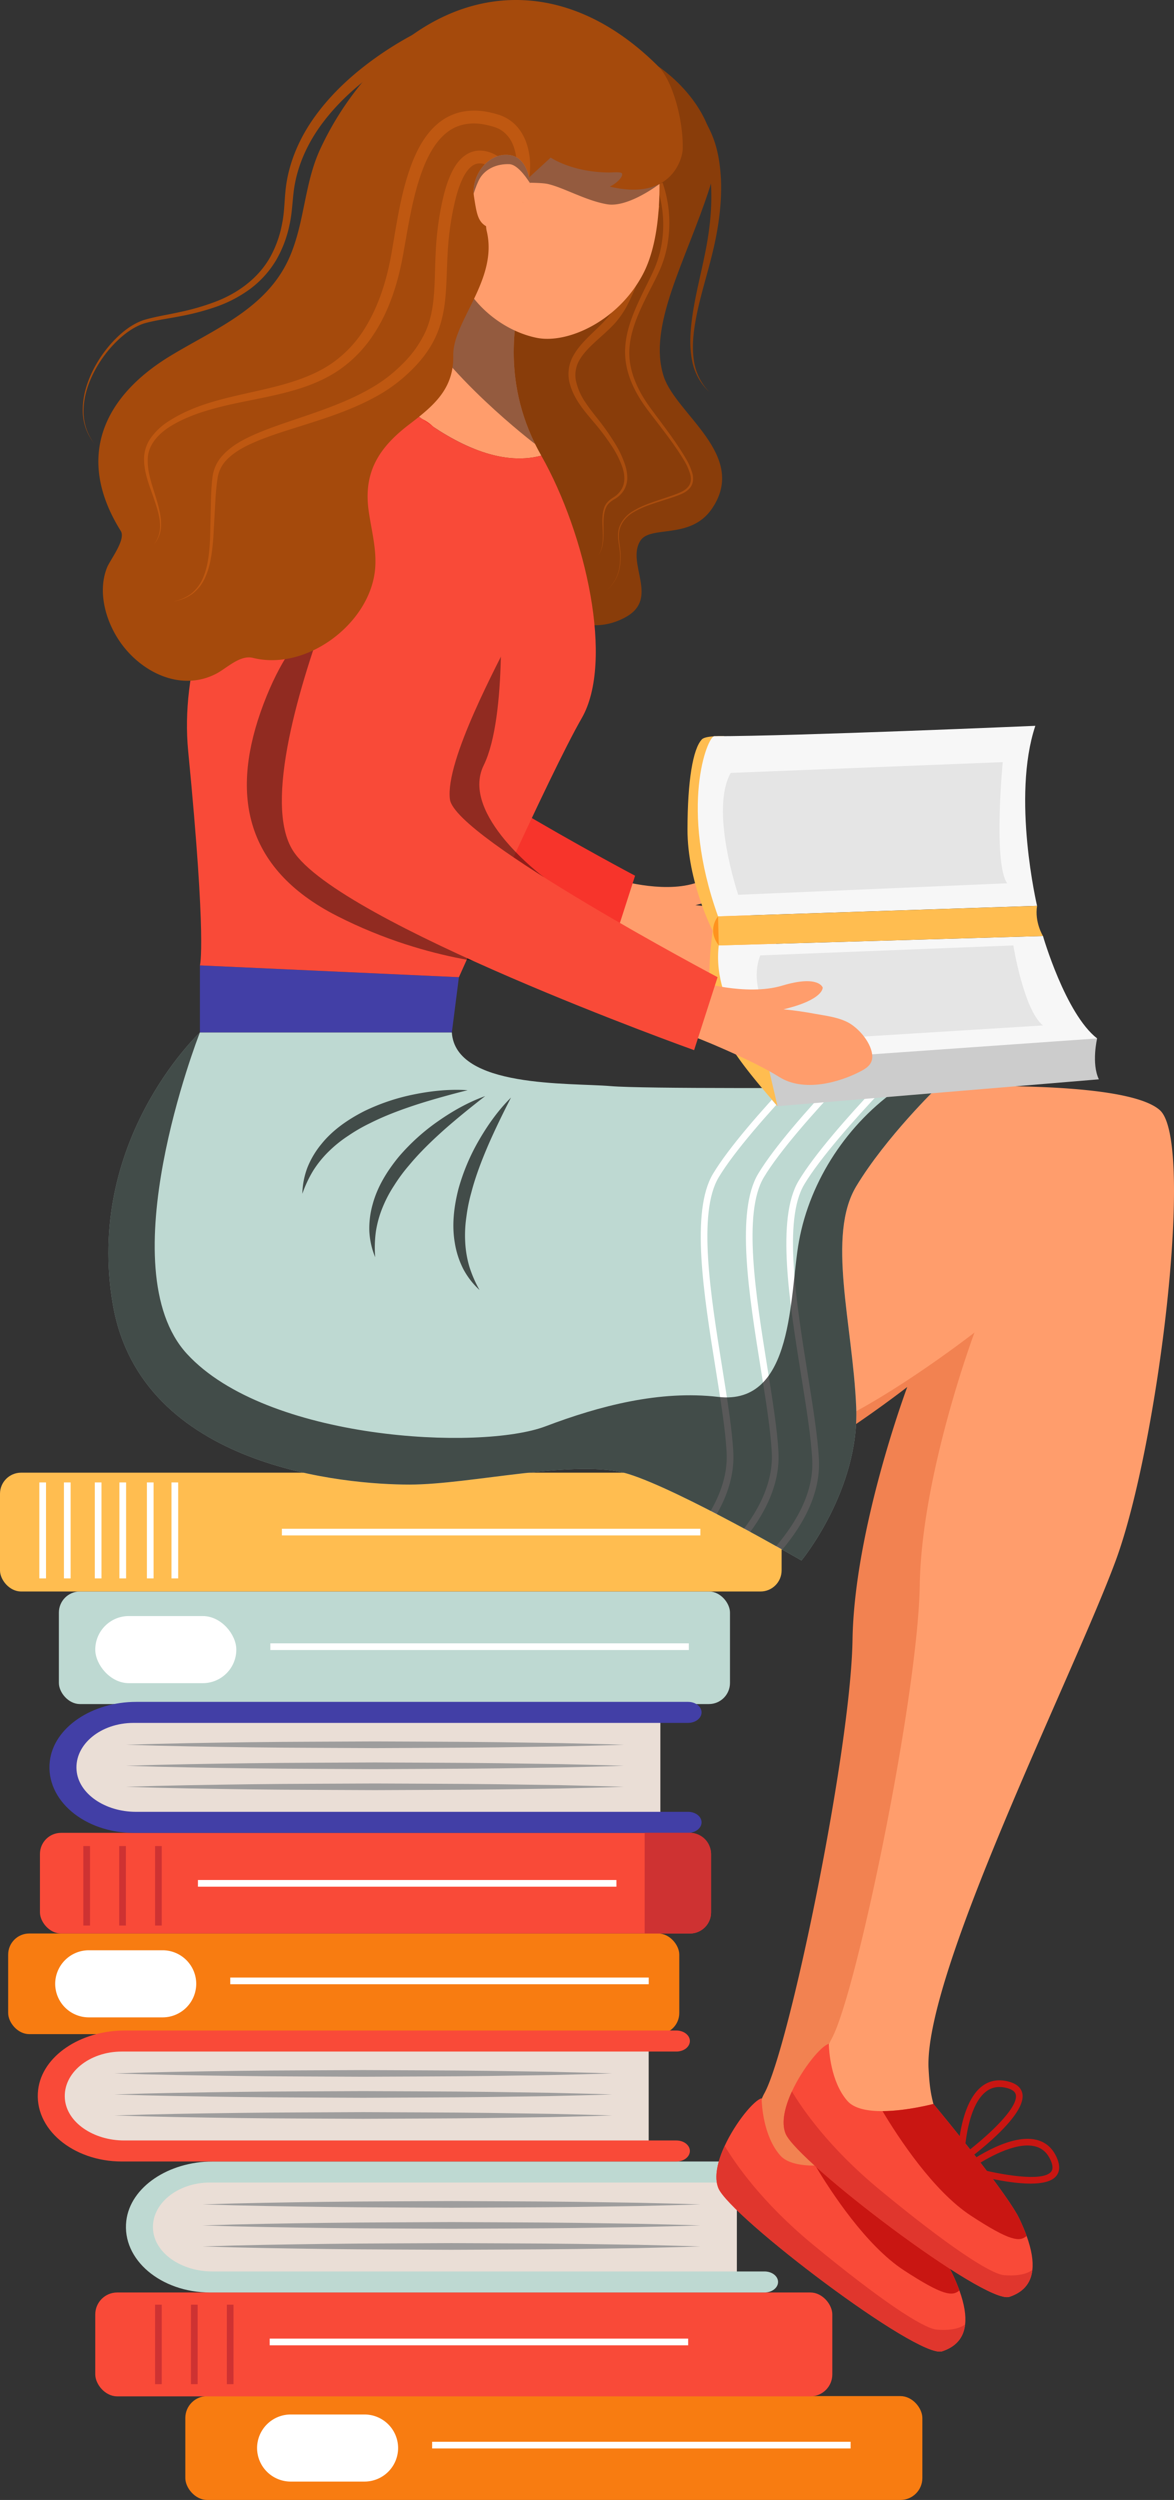 <svg xmlns="http://www.w3.org/2000/svg" xmlns:xlink="http://www.w3.org/1999/xlink" width="1063.987" height="2265.415" viewBox="0 0 1063.987 2265.415">
  <rect x="0" y="0" width="1063.987" height="2265.415" fill="#333333" stroke="none"/>
  <defs>
    <clipPath id="clip-path">
      <path id="Tracé_185" data-name="Tracé 185" d="M4237.027,1473.349c-27.077,44.806-3.329,124.818-.128,200.03s-49.608,139.221-49.608,139.221-110.417-64.01-156.824-78.412-142.421,9.6-198.43,9.6-243.237-14.4-268.841-163.225c-25.22-146.647,75.851-243.557,78.86-246.374l.064-.064h228.323c3.328,50.568,106.384,45.383,144.022,48.584,29.124,2.5,190.236,1.728,261.8,1.28,20.995-.128,34.245-.256,34.245-.256S4264.1,1428.542,4237.027,1473.349Z" fill="#bed9d2"/>
    </clipPath>
  </defs>
  <g id="Groupe_94" data-name="Groupe 94" transform="translate(-3460.941 -398.495)">
    <path id="Tracé_146" data-name="Tracé 146" d="M4018.854,1195.252s41.06,12.887,71.326,3.789,33.55,1.592,33.55,1.592,1.116,10.063-32.572,18.087c8.749.825,17.5,2.109,26.189,3.717,8.876,1.643,18.09,2.614,26.5,6.69,8.739,4.238,19.362,15.91,20.889,26.679,1.059,7.467-3.437,11.1-8.813,13.965-18.817,10.019-48.138,17.741-68.2,5.1-22.751-14.335-71.812-34.465-73.53-34.174s4.343-47.37,4.343-47.37Z" fill="#ff9d6c"/>
    <g id="Groupe_77" data-name="Groupe 77">
      <rect id="Rectangle_14" data-name="Rectangle 14" width="667.973" height="94.136" rx="19.883" transform="translate(3628.897 2569.773)" fill="#f87c11"/>
      <rect id="Rectangle_15" data-name="Rectangle 15" width="667.973" height="94.136" rx="19.883" transform="translate(3547.285 2475.886)" fill="#f94a38"/>
      <rect id="Rectangle_16" data-name="Rectangle 16" width="608.231" height="91.202" rx="19.139" transform="translate(3468.34 2150.58)" fill="#f87c11"/>
      <rect id="Rectangle_17" data-name="Rectangle 17" width="608.221" height="91.214" rx="19.139" transform="translate(3497.148 2059.375)" fill="#f94a38"/>
      <rect id="Rectangle_18" data-name="Rectangle 18" width="608.221" height="102.032" rx="19.139" transform="translate(3514.303 1840.653)" fill="#bed9d2"/>
      <rect id="Rectangle_19" data-name="Rectangle 19" width="708.374" height="107.687" rx="19.139" transform="translate(3460.941 1732.991)" fill="#ffbd50"/>
      <g id="Groupe_56" data-name="Groupe 56">
        <path id="Rectangle_20" data-name="Rectangle 20" d="M50.81,0H531.456a6.056,6.056,0,0,1,6.056,6.056V95.564a6.056,6.056,0,0,1-6.056,6.056H50.81A50.81,50.81,0,0,1,0,50.81v0A50.81,50.81,0,0,1,50.81,0Z" transform="translate(3591.24 2364.507)" fill="#eaded6"/>
        <path id="Tracé_147" data-name="Tracé 147" d="M4153.857,2456.832H3653.331c-27.656,0-51.948-16.208-53.682-37.7-1.887-23.384,22-42.879,51.633-42.879h502.575c6.756,0,12.233-4.266,12.233-9.527h0c0-5.262-5.477-9.527-12.233-9.527H3653.732c-39.783,0-74.707,22.939-78.328,53.791-4.134,35.21,31.5,64.9,75.878,64.9h502.575c6.756,0,12.233-4.265,12.233-9.527h0C4166.09,2461.1,4160.613,2456.832,4153.857,2456.832Z" fill="#bed9d2"/>
        <path id="Tracé_148" data-name="Tracé 148" d="M3644.4,2396.065c37.606-1.249,75.213-1.834,112.819-2.319s75.214-.453,112.82-.706c37.607.237,75.213.213,112.82.7l56.41.845c18.8.5,37.606.8,56.409,1.485-18.8.687-37.606.981-56.409,1.484l-56.41.845c-37.607.483-75.213.459-112.82.7-37.606-.254-75.213-.208-112.82-.706S3682.007,2397.314,3644.4,2396.065Z" fill="#9e9d9d"/>
        <path id="Tracé_149" data-name="Tracé 149" d="M3644.4,2415.118c37.606-1.249,75.213-1.834,112.819-2.318,37.607-.5,75.214-.453,112.82-.706,37.607.237,75.213.213,112.82.7l56.41.845c18.8.5,37.606.8,56.409,1.484-18.8.687-37.606.982-56.409,1.485l-56.41.845c-37.607.482-75.213.458-112.82.7-37.606-.253-75.213-.207-112.82-.706S3682.007,2416.368,3644.4,2415.118Z" fill="#9e9d9d"/>
        <path id="Tracé_150" data-name="Tracé 150" d="M3644.4,2434.172c37.606-1.249,75.213-1.834,112.819-2.319s75.214-.452,112.82-.706c37.607.238,75.213.213,112.82.7l56.41.845c18.8.5,37.606.8,56.409,1.484-18.8.687-37.606.982-56.409,1.485l-56.41.845c-37.607.482-75.213.458-112.82.7-37.606-.253-75.213-.208-112.82-.706S3682.007,2435.421,3644.4,2434.172Z" fill="#9e9d9d"/>
      </g>
      <g id="Groupe_57" data-name="Groupe 57">
        <path id="Rectangle_21" data-name="Rectangle 21" d="M50.81,0H531.456a6.056,6.056,0,0,1,6.056,6.056V95.564a6.056,6.056,0,0,1-6.056,6.056H50.81A50.81,50.81,0,0,1,0,50.81v0A50.81,50.81,0,0,1,50.81,0Z" transform="translate(3511.328 2245.817)" fill="#eaded6"/>
        <path id="Tracé_151" data-name="Tracé 151" d="M4073.945,2338.142H3573.419c-27.656,0-51.948-16.208-53.683-37.7-1.886-23.384,22-42.879,51.634-42.879h502.575c6.756,0,12.233-4.266,12.233-9.527h0c0-5.262-5.477-9.527-12.233-9.527H3573.82c-39.783,0-74.707,22.939-78.329,53.791-4.133,35.21,31.505,64.9,75.879,64.9h502.575c6.756,0,12.233-4.265,12.233-9.527h0C4086.178,2342.408,4080.7,2338.142,4073.945,2338.142Z" fill="#f94a38"/>
        <path id="Tracé_152" data-name="Tracé 152" d="M3564.489,2277.375c37.606-1.249,75.213-1.834,112.82-2.319s75.213-.453,112.819-.706c37.607.237,75.213.213,112.82.695l56.41.845c18.8.5,37.606.8,56.41,1.485-18.8.686-37.607.981-56.41,1.484l-56.41.845c-37.607.483-75.213.458-112.82.695-37.606-.253-75.213-.207-112.819-.706S3602.095,2278.624,3564.489,2277.375Z" fill="#9e9d9d"/>
        <path id="Tracé_153" data-name="Tracé 153" d="M3564.489,2296.428c37.606-1.249,75.213-1.834,112.82-2.318,37.606-.5,75.213-.453,112.819-.706,37.607.237,75.213.212,112.82.7l56.41.845c18.8.5,37.606.8,56.41,1.484-18.8.687-37.607.982-56.41,1.485l-56.41.845c-37.607.482-75.213.458-112.82.695-37.606-.253-75.213-.207-112.819-.706S3602.095,2297.677,3564.489,2296.428Z" fill="#9e9d9d"/>
        <path id="Tracé_154" data-name="Tracé 154" d="M3564.489,2315.482c37.606-1.249,75.213-1.834,112.82-2.319s75.213-.453,112.819-.706c37.607.237,75.213.213,112.82.7l56.41.844c18.8.5,37.606.8,56.41,1.485-18.8.687-37.607.982-56.41,1.485l-56.41.845c-37.607.482-75.213.458-112.82.7-37.606-.253-75.213-.207-112.819-.706S3602.095,2316.731,3564.489,2315.482Z" fill="#9e9d9d"/>
      </g>
      <g id="Groupe_58" data-name="Groupe 58">
        <path id="Rectangle_22" data-name="Rectangle 22" d="M50.81,0H531.456a6.056,6.056,0,0,1,6.056,6.056V95.564a6.056,6.056,0,0,1-6.056,6.056H50.81A50.81,50.81,0,0,1,0,50.81v0A50.81,50.81,0,0,1,50.81,0Z" transform="translate(3521.916 1947.999)" fill="#eaded6"/>
        <path id="Tracé_155" data-name="Tracé 155" d="M4084.533,2040.325H3584.007c-27.656,0-51.948-16.209-53.683-37.7-1.887-23.384,22.005-42.879,51.634-42.879h502.575c6.756,0,12.233-4.265,12.233-9.527h0c0-5.262-5.477-9.527-12.233-9.527H3584.408c-39.783,0-74.707,22.939-78.329,53.791-4.133,35.21,31.5,64.9,75.879,64.9h502.575c6.756,0,12.233-4.265,12.233-9.527h0C4096.766,2044.59,4091.289,2040.325,4084.533,2040.325Z" fill="#423fa6"/>
        <path id="Tracé_156" data-name="Tracé 156" d="M3575.077,1979.557c37.607-1.249,75.213-1.834,112.82-2.319s75.213-.453,112.819-.706c37.607.237,75.213.213,112.82.7l56.41.844c18.8.5,37.606.8,56.409,1.485-18.8.687-37.606.981-56.409,1.485l-56.41.844c-37.607.483-75.213.459-112.82.7-37.606-.253-75.213-.208-112.819-.706S3612.684,1980.806,3575.077,1979.557Z" fill="#9e9d9d"/>
        <path id="Tracé_157" data-name="Tracé 157" d="M3575.077,1998.611c37.607-1.249,75.213-1.835,112.82-2.319,37.606-.5,75.213-.453,112.819-.706,37.607.237,75.213.213,112.82.695l56.41.845c18.8.5,37.606.8,56.409,1.485-18.8.686-37.606.981-56.409,1.484l-56.41.845c-37.607.483-75.213.458-112.82.7-37.606-.254-75.213-.208-112.819-.707C3650.29,2000.445,3612.684,1999.86,3575.077,1998.611Z" fill="#9e9d9d"/>
        <path id="Tracé_158" data-name="Tracé 158" d="M3575.077,2017.664c37.607-1.249,75.213-1.834,112.82-2.319s75.213-.452,112.819-.706c37.607.238,75.213.213,112.82.7l56.41.845c18.8.5,37.606.8,56.409,1.484-18.8.687-37.606.982-56.409,1.485l-56.41.845c-37.607.482-75.213.458-112.82.695-37.606-.253-75.213-.207-112.819-.706S3612.684,2018.913,3575.077,2017.664Z" fill="#9e9d9d"/>
      </g>
      <g id="Groupe_59" data-name="Groupe 59">
        <rect id="Rectangle_23" data-name="Rectangle 23" width="379.257" height="6.057" transform="translate(3640.339 2102.108)" fill="#fff"/>
      </g>
      <g id="Groupe_60" data-name="Groupe 60">
        <rect id="Rectangle_24" data-name="Rectangle 24" width="379.257" height="6.057" transform="translate(3705.948 1887.655)" fill="#fff"/>
      </g>
      <g id="Groupe_61" data-name="Groupe 61">
        <rect id="Rectangle_25" data-name="Rectangle 25" width="379.257" height="6.057" transform="translate(3716.423 1783.808)" fill="#fff"/>
      </g>
      <path id="Tracé_159" data-name="Tracé 159" d="M4105.369,2078.513v52.936a19.15,19.15,0,0,1-19.139,19.139H4045.2v-91.214h41.03A19.151,19.151,0,0,1,4105.369,2078.513Z" fill="#ce3232"/>
      <rect id="Rectangle_26" data-name="Rectangle 26" width="127.83" height="60.809" rx="30.405" transform="translate(3547.285 1862.929)" fill="#fff"/>
      <g id="Groupe_62" data-name="Groupe 62">
        <rect id="Rectangle_27" data-name="Rectangle 27" width="379.257" height="6.057" transform="translate(3852.587 2611.163)" fill="#fff"/>
      </g>
      <path id="Tracé_160" data-name="Tracé 160" d="M3791.349,2647.246h-67.021a30.494,30.494,0,0,1-30.4-30.405h0a30.493,30.493,0,0,1,30.4-30.4h67.021a30.493,30.493,0,0,1,30.4,30.4h0A30.494,30.494,0,0,1,3791.349,2647.246Z" fill="#fff"/>
      <g id="Groupe_63" data-name="Groupe 63">
        <rect id="Rectangle_28" data-name="Rectangle 28" width="379.257" height="6.057" transform="translate(3669.626 2190.503)" fill="#fff"/>
      </g>
      <path id="Tracé_161" data-name="Tracé 161" d="M3608.388,2226.586h-67.021a30.494,30.494,0,0,1-30.405-30.405h0a30.494,30.494,0,0,1,30.405-30.4h67.021a30.493,30.493,0,0,1,30.4,30.4h0A30.494,30.494,0,0,1,3608.388,2226.586Z" fill="#fff"/>
      <g id="Groupe_64" data-name="Groupe 64">
        <rect id="Rectangle_29" data-name="Rectangle 29" width="6.057" height="72.011" transform="translate(3536.466 2071.361)" fill="#ce3232"/>
      </g>
      <g id="Groupe_65" data-name="Groupe 65">
        <rect id="Rectangle_30" data-name="Rectangle 30" width="6.057" height="72.011" transform="translate(3568.979 2071.361)" fill="#ce3232"/>
      </g>
      <g id="Groupe_66" data-name="Groupe 66">
        <rect id="Rectangle_31" data-name="Rectangle 31" width="6.057" height="72.011" transform="translate(3601.489 2071.361)" fill="#ce3232"/>
      </g>
      <g id="Groupe_67" data-name="Groupe 67">
        <rect id="Rectangle_32" data-name="Rectangle 32" width="379.257" height="6.057" transform="translate(3705.362 2517.696)" fill="#fff"/>
      </g>
      <g id="Groupe_68" data-name="Groupe 68">
        <rect id="Rectangle_33" data-name="Rectangle 33" width="6.057" height="72.011" transform="translate(3601.489 2486.949)" fill="#ce3232"/>
      </g>
      <g id="Groupe_69" data-name="Groupe 69">
        <rect id="Rectangle_34" data-name="Rectangle 34" width="6.057" height="72.011" transform="translate(3634.002 2486.949)" fill="#ce3232"/>
      </g>
      <g id="Groupe_70" data-name="Groupe 70">
        <rect id="Rectangle_35" data-name="Rectangle 35" width="6.057" height="72.011" transform="translate(3666.515 2486.949)" fill="#ce3232"/>
      </g>
      <g id="Groupe_71" data-name="Groupe 71">
        <path id="Tracé_162" data-name="Tracé 162" d="M3499.621,1741.844v0Z" fill="#fff"/>
        <rect id="Rectangle_36" data-name="Rectangle 36" width="6.057" height="86.949" transform="translate(3496.592 1741.843)" fill="#fff"/>
      </g>
      <g id="Groupe_72" data-name="Groupe 72">
        <path id="Tracé_163" data-name="Tracé 163" d="M3521.916,1741.844v0Z" fill="#fff"/>
        <rect id="Rectangle_37" data-name="Rectangle 37" width="6.057" height="86.949" transform="translate(3518.888 1741.843)" fill="#fff"/>
      </g>
      <g id="Groupe_73" data-name="Groupe 73">
        <path id="Tracé_164" data-name="Tracé 164" d="M3549.9,1741.844v0Z" fill="#fff"/>
        <rect id="Rectangle_38" data-name="Rectangle 38" width="6.057" height="86.949" transform="translate(3546.867 1741.843)" fill="#fff"/>
      </g>
      <g id="Groupe_74" data-name="Groupe 74">
        <path id="Tracé_165" data-name="Tracé 165" d="M3572.19,1741.844v0Z" fill="#fff"/>
        <rect id="Rectangle_39" data-name="Rectangle 39" width="6.057" height="86.949" transform="translate(3569.162 1741.843)" fill="#fff"/>
      </g>
      <g id="Groupe_75" data-name="Groupe 75">
        <path id="Tracé_166" data-name="Tracé 166" d="M3597.1,1741.844v0Z" fill="#fff"/>
        <rect id="Rectangle_40" data-name="Rectangle 40" width="6.057" height="86.949" transform="translate(3594.075 1741.843)" fill="#fff"/>
      </g>
      <g id="Groupe_76" data-name="Groupe 76">
        <path id="Tracé_167" data-name="Tracé 167" d="M3619.4,1741.844v0Z" fill="#fff"/>
        <rect id="Rectangle_41" data-name="Rectangle 41" width="6.057" height="86.949" transform="translate(3616.37 1741.843)" fill="#fff"/>
      </g>
    </g>
    <g id="Groupe_80" data-name="Groupe 80">
      <path id="Tracé_168" data-name="Tracé 168" d="M4249.579,1433.091s169.626-8,201.631,20.8-1.6,304.047-40.006,408.063-174.427,374.457-169.626,460.87c.745,13.414,1.617,20.949,4.367,31.541a219.751,219.751,0,0,0,7.892,24.69c13.444,32.009-78.977,17.251-108.273-21.826-9.791-13.06,2.389-51.588,8-61.61,22.4-40.005,78.412-310.447,80.012-411.262s49.607-229,49.607-229-123.218,96.183-179.227,97.783l35.206-300.846Z" fill="#f28251"/>
      <path id="Tracé_169" data-name="Tracé 169" d="M4335.609,2504.87c-1.409,12.8-9.026,20.419-20.8,24.324-22.019,7.233-192.413-122.322-202.847-147.926-4.1-10.05-.639-24.388,5.761-38.214,9.858-21.379,26.692-41.543,33.477-43.143v.7c.129,4.865,1.473,33.478,16.771,51.016,6.273,7.169,18.691,9.345,31.877,9.282,22.083-.129,46.087-6.53,46.087-6.53s.832,1.024,2.368,2.881c11.2,13.506,58.441,71.243,73.227,96.783.961,1.792,1.857,3.392,2.5,4.8,2.56,5.377,4.672,10.434,6.4,15.171C4334.968,2486.627,4336.569,2496.8,4335.609,2504.87Z" fill="#f94a38"/>
      <path id="Tracé_170" data-name="Tracé 170" d="M4335.609,2504.87c-1.409,12.8-9.026,20.419-20.8,24.324-22.019,7.233-192.413-122.322-202.847-147.926-4.1-10.05-.639-24.388,5.761-38.214,8.9,14.978,33.029,50.7,79.565,89.1,61.385,50.7,100.3,76.3,112.592,77.388C4318.838,2510.311,4329.208,2509.607,4335.609,2504.87Z" fill="#e0362d"/>
      <path id="Tracé_171" data-name="Tracé 171" d="M4330.424,2474.018c-6.209,5.376-14.4,5.248-50.5-18.371-33.989-22.276-65.61-70.475-80.076-94.734,22.083-.129,46.087-6.53,46.087-6.53s.832,1.024,2.368,2.881c11.2,13.506,58.441,71.243,73.227,96.783.961,1.792,1.857,3.392,2.5,4.8C4326.583,2464.224,4328.695,2469.281,4330.424,2474.018Z" fill="#c91612"/>
      <g id="Groupe_78" data-name="Groupe 78">
        <path id="Tracé_172" data-name="Tracé 172" d="M4333.934,2426.581c-23.431,0-55.05-9.088-59.954-10.54l-5.74-1.7,4.77-3.617c1.639-1.239,40.468-30.331,66.528-23.762,8.169,2.058,14.234,7.319,18.031,15.635,3.33,7.3,3.147,13.157-.55,17.413C4352.811,2424.854,4344.152,2426.581,4333.934,2426.581Zm-52.14-14.627c25.477,6.879,62.787,13.14,70.653,4.084.745-.86,3.014-3.472-.39-10.927-3.034-6.648-7.612-10.664-13.994-12.276C4319.914,2388.266,4292.952,2404.466,4281.794,2411.954Z" fill="#c91612"/>
      </g>
      <g id="Groupe_79" data-name="Groupe 79">
        <path id="Tracé_173" data-name="Tracé 173" d="M4267.705,2411.685l.065-5.986c.024-2.055.789-50.543,21.976-67.14,6.63-5.193,14.506-6.758,23.4-4.673,7.814,1.84,12.329,5.575,13.427,11.1,4.119,20.722-48.045,58.916-54.007,63.2Zm38.058-72.644a19.342,19.342,0,0,0-12.279,4.285c-14.745,11.543-18.445,42.775-19.362,56.187,21.042-15.926,48.85-41.583,46.513-53.345-.222-1.115-.9-4.51-8.875-6.385A26.112,26.112,0,0,0,4305.763,2339.041Z" fill="#c91612"/>
      </g>
    </g>
    <g id="Groupe_83" data-name="Groupe 83">
      <path id="Tracé_174" data-name="Tracé 174" d="M4310.51,1383.735s169.626-8,201.63,20.8-1.6,304.046-40.006,408.062-174.426,374.457-169.625,460.87c.745,13.415,1.616,20.95,4.366,31.541a219.811,219.811,0,0,0,7.893,24.691c13.443,32.008-78.978,17.251-108.274-21.826-9.791-13.06,2.389-51.589,8-61.61,22.4-40.006,78.412-310.447,80.012-411.263s49.608-229,49.608-229-123.219,96.183-179.227,97.784l35.2-300.846Z" fill="#ff9d6c"/>
      <path id="Tracé_175" data-name="Tracé 175" d="M4396.539,2455.514c-1.409,12.8-9.025,20.419-20.8,24.324-22.02,7.233-192.414-122.323-202.847-147.927-4.1-10.049-.64-24.388,5.761-38.214,9.857-21.379,26.692-41.542,33.477-43.142v.7c.128,4.864,1.472,33.477,16.77,51.016,6.273,7.169,18.691,9.345,31.877,9.281,22.084-.128,46.087-6.529,46.087-6.529s.832,1.024,2.369,2.88c11.2,13.507,58.44,71.243,73.227,96.783.96,1.792,1.856,3.393,2.5,4.8,2.561,5.377,4.673,10.434,6.4,15.17C4395.9,2437.271,4397.5,2447.449,4396.539,2455.514Z" fill="#f94a38"/>
      <path id="Tracé_176" data-name="Tracé 176" d="M4396.539,2455.514c-1.409,12.8-9.025,20.419-20.8,24.324-22.02,7.233-192.414-122.323-202.847-147.927-4.1-10.049-.64-24.388,5.761-38.214,8.9,14.979,33.029,50.7,79.564,89.1,61.385,50.7,100.3,76.3,112.593,77.388C4379.768,2460.955,4390.138,2460.251,4396.539,2455.514Z" fill="#e0362d"/>
      <path id="Tracé_177" data-name="Tracé 177" d="M4391.354,2424.661c-6.209,5.377-14.4,5.249-50.5-18.37-33.989-22.276-65.61-70.475-80.076-94.735,22.084-.128,46.087-6.529,46.087-6.529s.832,1.024,2.369,2.88c11.2,13.507,58.44,71.243,73.227,96.783.96,1.792,1.856,3.393,2.5,4.8C4387.514,2414.868,4389.626,2419.925,4391.354,2424.661Z" fill="#c91612"/>
      <g id="Groupe_81" data-name="Groupe 81">
        <path id="Tracé_178" data-name="Tracé 178" d="M4394.867,2377.226c-23.431,0-55.053-9.091-59.957-10.543l-5.74-1.7,4.77-3.617c1.639-1.242,40.448-30.345,66.528-23.759,8.169,2.058,14.234,7.319,18.031,15.635,3.33,7.3,3.147,13.157-.55,17.413C4413.741,2375.5,4405.082,2377.226,4394.867,2377.226Zm-52.143-14.63c25.474,6.876,62.784,13.134,70.653,4.087.745-.86,3.014-3.472-.39-10.927-3.035-6.648-7.612-10.664-13.994-12.276C4380.846,2338.9,4353.881,2355.1,4342.724,2362.6Z" fill="#c91612"/>
      </g>
      <g id="Groupe_82" data-name="Groupe 82">
        <path id="Tracé_179" data-name="Tracé 179" d="M4328.635,2362.327l.065-5.986c.024-2.055.789-50.543,21.976-67.137,6.63-5.2,14.5-6.757,23.4-4.672,7.807,1.836,12.326,5.571,13.423,11.1,4.12,20.719-48.044,58.913-54.006,63.2Zm38.055-72.641a19.334,19.334,0,0,0-12.279,4.285c-14.76,11.561-18.448,42.781-19.362,56.187,21.042-15.926,48.852-41.583,46.516-53.345-.222-1.115-.9-4.51-8.875-6.385A26.137,26.137,0,0,0,4366.69,2289.686Z" fill="#c91612"/>
      </g>
    </g>
    <path id="Tracé_180" data-name="Tracé 180" d="M3642.12,1273.318v60.809h228.323l6.4-50.12Z" fill="#423fa6"/>
    <g id="Groupe_89" data-name="Groupe 89">
      <path id="Tracé_181" data-name="Tracé 181" d="M4237.027,1473.349c-27.077,44.806-3.329,124.818-.128,200.03s-49.608,139.221-49.608,139.221-110.417-64.01-156.824-78.412-142.421,9.6-198.43,9.6-243.237-14.4-268.841-163.225c-25.22-146.647,75.851-243.557,78.86-246.374l.064-.064h228.323c3.328,50.568,106.384,45.383,144.022,48.584,29.124,2.5,190.236,1.728,261.8,1.28,20.995-.128,34.245-.256,34.245-.256S4264.1,1428.542,4237.027,1473.349Z" fill="#bed9d2"/>
      <g id="Groupe_88" data-name="Groupe 88" clip-path="url(#clip-path)">
        <g id="Groupe_87" data-name="Groupe 87">
          <g id="Groupe_84" data-name="Groupe 84">
            <path id="Tracé_182" data-name="Tracé 182" d="M4124.907,1843.91l-3.4-5.01c.787-.535,78.644-54.235,75.566-117.365-.982-20.124-5.365-47.468-10.008-76.417-10.7-66.756-22.83-142.419-2.365-176.529,28.68-47.8,119.842-136.1,123.711-139.838l4.2,4.353c-.94.911-94.454,91.488-122.723,138.6-19.33,32.214-7.385,106.718,3.155,172.454,4.667,29.118,9.076,56.624,10.076,77.079C4206.364,1787.78,4128.237,1841.65,4124.907,1843.91Z" fill="#fff"/>
          </g>
          <g id="Groupe_85" data-name="Groupe 85">
            <path id="Tracé_183" data-name="Tracé 183" d="M4088.257,1837.507l-3.4-5.01c.787-.535,78.644-54.231,75.563-117.364-.982-20.125-5.365-47.474-10.008-76.427-10.7-66.753-22.827-142.41-2.366-176.517,28.681-47.8,119.846-136.1,123.714-139.84l4.206,4.353c-.941.911-94.458,91.491-122.727,138.6-19.326,32.211-7.381,106.713,3.156,172.442,4.667,29.124,9.076,56.63,10.076,77.089C4169.714,1781.38,4091.587,1835.248,4088.257,1837.507Z" fill="#fff"/>
          </g>
          <g id="Groupe_86" data-name="Groupe 86">
            <path id="Tracé_184" data-name="Tracé 184" d="M4047.333,1837.507l-3.4-5.01c.787-.535,78.645-54.231,75.563-117.364-.982-20.125-5.364-47.474-10.007-76.427-10.7-66.753-22.831-142.41-2.366-176.517,28.68-47.8,119.846-136.1,123.714-139.84l4.205,4.353c-.94.911-94.457,91.491-122.726,138.6-19.326,32.211-7.385,106.713,3.152,172.442,4.67,29.124,9.079,56.63,10.079,77.089C4128.79,1781.38,4050.663,1835.248,4047.333,1837.507Z" fill="#fff"/>
          </g>
        </g>
      </g>
    </g>
    <path id="Tracé_186" data-name="Tracé 186" d="M4237.027,1473.349c-27.077,44.806-3.329,124.818-.128,200.03s-49.608,139.221-49.608,139.221-110.417-64.01-156.824-78.412-142.421,9.6-198.43,9.6-243.237-14.4-268.841-163.225c-25.22-146.647,75.851-243.557,78.86-246.374-1.728,4.545-82.957,213.6-11.65,291.181,72.011,78.411,265.9,88.013,324.983,65.608,49.106-18.621,103.631-32.826,156.385-26.648,69.3,8.118,64.5-92.719,73.25-140.921,10.123-55.779,44.5-107.48,91.241-139.42,20.995-.128,34.245-.256,34.245-.256S4264.1,1428.542,4237.027,1473.349Z" opacity="0.65" style="mix-blend-mode: overlay;isolation: isolate"/>
    <g id="Groupe_90" data-name="Groupe 90" opacity="0.65" style="mix-blend-mode: overlay;isolation: isolate">
      <path id="Tracé_187" data-name="Tracé 187" d="M3884.74,1386.4c-15.464,3.911-30.569,8.051-45.39,12.78-14.771,4.821-29.272,10.174-42.892,17.047a151.341,151.341,0,0,0-19.7,11.337,114.131,114.131,0,0,0-17.6,14.073,95.856,95.856,0,0,0-14.282,17.528,108.888,108.888,0,0,0-9.924,21.116,71.035,71.035,0,0,1,4.6-23.769,80.07,80.07,0,0,1,12.617-21.239c10.442-13.018,24.42-22.491,38.894-29.885a187.6,187.6,0,0,1,45.914-15.322C3852.72,1386.937,3868.764,1385.324,3884.74,1386.4Z"/>
    </g>
    <g id="Groupe_91" data-name="Groupe 91" opacity="0.65" style="mix-blend-mode: overlay;isolation: isolate">
      <path id="Tracé_188" data-name="Tracé 188" d="M3900.63,1391.767c-12.6,9.776-24.787,19.618-36.474,29.885-11.6,10.332-22.75,21.044-32.479,32.8a151.4,151.4,0,0,0-13.511,18.276,114.232,114.232,0,0,0-10.489,19.941,95.847,95.847,0,0,0-6.069,21.78,108.93,108.93,0,0,0-.639,23.324,71.006,71.006,0,0,1-5.3-23.623,80.047,80.047,0,0,1,3.056-24.514c4.356-16.11,13.371-30.388,23.673-42.958a187.554,187.554,0,0,1,35.939-32.424C3871.5,1405.078,3885.559,1397.176,3900.63,1391.767Z"/>
    </g>
    <g id="Groupe_92" data-name="Groupe 92" opacity="0.65" style="mix-blend-mode: overlay;isolation: isolate">
      <path id="Tracé_189" data-name="Tracé 189" d="M3924.076,1393.055c-7.284,14.191-14.159,28.263-20.4,42.51-6.144,14.272-11.71,28.693-15.553,43.457a151.48,151.48,0,0,0-4.511,22.277,114.182,114.182,0,0,0-1.066,22.506,95.816,95.816,0,0,0,3.716,22.3,108.9,108.9,0,0,0,9.289,21.4,71.025,71.025,0,0,1-14.8-19.161,80.027,80.027,0,0,1-7.6-23.505c-2.869-16.44-.742-33.191,3.274-48.94a187.608,187.608,0,0,1,18.845-44.585C3903.317,1417.439,3912.71,1404.332,3924.076,1393.055Z"/>
    </g>
    <g id="Groupe_93" data-name="Groupe 93">
      <path id="Tracé_190" data-name="Tracé 190" d="M4106.883,1242.071s-22.964-44.5-22.882-91.976c.076-44.039,4.887-73.023,13.068-81.612,3.429-3.6,20.142-2.885,20.142-2.885l6,176.473Z" fill="#ffbd50"/>
      <path id="Tracé_191" data-name="Tracé 191" d="M4111.715,1228.894l289.112-9.547s-23.181-98.323-1.578-163.133c0,0-218.209,9.424-291,9.424C4102.326,1065.638,4075.937,1129.425,4111.715,1228.894Z" fill="#f7f7f7"/>
      <path id="Tracé_192" data-name="Tracé 192" d="M4455.257,1339.5s-5.349,22.65,1.586,37.052l-291.23,24.337s-22.093-20.278-9.446-40.3C4156.167,1360.591,4430.72,1336.3,4455.257,1339.5Z" fill="#ccc"/>
      <path id="Tracé_193" data-name="Tracé 193" d="M4106.883,1242.071a319.9,319.9,0,0,0-3.146,41.378c0,43.321,22.937,72.544,61.876,117.442l-9.446-40.3S4156.279,1242.071,4106.883,1242.071Z" fill="#ffbd50"/>
      <path id="Tracé_194" data-name="Tracé 194" d="M4406.183,1246.688s20.27,70.411,49.074,92.814l-299.09,21.089s-50.669-48.826-43.815-105.368Z" fill="#f7f7f7"/>
      <path id="Tracé_195" data-name="Tracé 195" d="M4406.162,1246.707l-293.805,8.513c-11.138-14.4-.64-26.308-.64-26.308l289.132-9.537C4398.417,1234.161,4406.162,1246.707,4406.162,1246.707Z" fill="#ffbd50"/>
      <path id="Tracé_196" data-name="Tracé 196" d="M4112.357,1255.22c-11.138-14.4-.64-26.308-.64-26.308Z" fill="#ff931e"/>
      <path id="Tracé_197" data-name="Tracé 197" d="M4123.207,1098.891l246.512-9.775s-8.8,91.388,4,109.791l-243.74,10.432S4103.98,1132.566,4123.207,1098.891Z" fill="#e5e5e5"/>
      <path id="Tracé_198" data-name="Tracé 198" d="M4379.32,1255.22s9.4,58.5,26.842,72.506l-232.206,14.4s-38.406-40.539-24-77.878Z" fill="#e5e5e5"/>
    </g>
    <path id="Tracé_199" data-name="Tracé 199" d="M4057.671,458.794s67.744,43.8,46.407,109.939-56.542,125.03-41.606,170.9c11.2,34.4,76.7,71.321,43.74,119.751-19.6,28.8-55.968,14.519-65.077,29.338-12.627,20.544,17.5,51.741-12.75,68.781-65.839,37.084-143.007-68.247-137.672-179.2s58.142-322.182,70.944-333.917S4057.671,458.794,4057.671,458.794Z" fill="#893d0a"/>
    <path id="Tracé_200" data-name="Tracé 200" d="M3951.479,811.359c-74.7,20.292-165.529-85.644-165.529-85.644,8.769-10.114,14.082-15.683,14.082-15.683s14.082-13.826,31.877-32.773c21.955-23.492,49.607-54.856,63.177-77.9,21.124,19.587,31.878,50.952,35.654,70.155,1.6,8.065-17.731,64.458,15.17,131.348C3947.639,804.319,3949.5,807.839,3951.479,811.359Z" fill="#ff9d6c"/>
    <path id="Tracé_201" data-name="Tracé 201" d="M4061.431,564.022a111.643,111.643,0,0,1,4.548,55.264,99.77,99.77,0,0,1-8.306,26.551c-3.892,8.4-8.289,16.236-12.208,24.4-7.84,16.1-14.964,33.134-14.121,50.95.872,17.778,9.509,34.273,20.227,48.593,10.723,14.645,22.042,28.9,31.268,44.753a54.579,54.579,0,0,1,5.508,12.715c1.344,4.408,1.023,10.048-2.421,13.727-3.228,3.754-7.806,5.413-12.036,7.012-4.292,1.552-8.639,2.876-12.962,4.263-8.595,2.809-17.363,5.416-25.109,10-7.851,4.223-14.054,12.122-13.984,21.291-.141,4.459.866,8.943,1.287,13.483a58.824,58.824,0,0,1-.191,13.635,37.872,37.872,0,0,1-4.086,12.957,39.3,39.3,0,0,1-8.648,10.45,39.185,39.185,0,0,0,8.481-10.539,37.632,37.632,0,0,0,3.878-12.918,58.363,58.363,0,0,0,0-13.53c-.472-4.469-1.552-8.943-1.479-13.559-.236-9.426,6.191-17.854,14.154-22.242,7.863-4.8,16.659-7.532,25.229-10.469,4.3-1.446,8.623-2.829,12.847-4.423,4.141-1.613,8.441-3.32,11.175-6.637,2.881-3.192,3.133-7.82,1.847-11.987a52.584,52.584,0,0,0-5.467-12.11c-9.264-15.432-20.792-29.574-31.709-44.048-11.067-14.376-20.394-31.355-21.59-50.218-1.142-18.923,6.132-36.758,13.807-53.117,3.825-8.26,8.2-16.343,11.825-24.474a94.636,94.636,0,0,0,7.553-25.366,106.358,106.358,0,0,0-4.917-52.1Z" fill="#aa4d0e"/>
    <path id="Tracé_202" data-name="Tracé 202" d="M4058.818,585.082c-3.29,14.987-7.1,29.611-11.549,44.206-4.55,14.539-9.466,29.014-16.39,42.931a82.848,82.848,0,0,1-13.159,19.76c-5.365,5.731-11.182,10.683-16.674,15.7-5.457,5.01-10.694,10.141-14.308,16.053a27,27,0,0,0-3.909,19.466,55.243,55.243,0,0,0,8.389,19.541c4,6.1,8.713,11.862,13.43,17.877a215.052,215.052,0,0,1,13.031,18.71,90.83,90.83,0,0,1,9.877,20.72,39.1,39.1,0,0,1,1.885,11.523,22.233,22.233,0,0,1-3.217,11.356,23.89,23.89,0,0,1-8.5,7.986c-3.238,1.926-6.013,4.08-7.524,7.481-2.924,6.729-2.21,14.55-2.255,22.009.055,7.412-.317,15.548-5.019,21.664,4.481-6.275,4.556-14.26,4.262-21.65-.173-7.442-1.264-15.223,1.63-22.641,1.435-3.719,4.75-6.488,7.9-8.466a21.819,21.819,0,0,0,7.566-7.56c3.666-6.21,2.839-13.973.391-20.779a87.583,87.583,0,0,0-10.19-19.615,211.222,211.222,0,0,0-13.388-17.91c-9.41-11.277-20.6-23.1-24.223-39.159a33.547,33.547,0,0,1,3.975-23.975c4.048-7.116,9.581-12.788,15-18.131,5.457-5.318,10.957-10.35,15.708-15.79a74.245,74.245,0,0,0,11.145-18.114c6.071-13.281,10.434-27.592,14.387-41.917,3.857-14.358,7.156-29.03,9.839-43.564Z" fill="#aa4d0e"/>
    <path id="Tracé_203" data-name="Tracé 203" d="M3945.91,800.862s-83.916-63.626-114-123.6c21.955-23.492,49.607-54.856,63.177-77.9,21.124,19.587,31.878,50.952,35.654,70.155C3932.34,677.579,3913.009,733.972,3945.91,800.862Z" opacity="0.42" style="mix-blend-mode: overlay;isolation: isolate"/>
    <path id="Tracé_204" data-name="Tracé 204" d="M4058.632,565.178c.127,24.772-2.5,57.929-14.915,81.613-22.4,42.694-68.17,63.241-95.886,57.928-27.781-5.377-60.809-27.78-73.612-65.1-6.657-19.4-6.977-46.536-2.5-71.436,4.161-23.043,12.482-44.23,23.811-55.5,23.492-23.491,161.113-33.093,161.113,18.115A315.084,315.084,0,0,1,4058.632,565.178Z" fill="#ff9d6c"/>
    <path id="Tracé_205" data-name="Tracé 205" d="M4058.632,565.178s-28.165,21.636-47.368,18.435-39.622-15.234-54.024-18.435c-10.306-2.24-56.264-1.088-85.517,3.008,4.161-23.043,12.482-44.23,23.811-55.5,23.492-23.491,161.113-33.093,161.113,18.115A315.084,315.084,0,0,1,4058.632,565.178Z" opacity="0.42" style="mix-blend-mode: overlay;isolation: isolate"/>
    <path id="Tracé_206" data-name="Tracé 206" d="M3738.666,823.337s-92.591,203.643-54.5,263.711S4017.037,1252.6,4017.037,1252.6l19.474-60.536s-217.794-115.271-222.072-147.5S3855.578,929.4,3864.368,910.8s21.855-129.087-30.827-135.378S3747.026,803.99,3738.666,823.337Z" fill="#f7342b"/>
    <path id="Tracé_207" data-name="Tracé 207" d="M3988.157,1049.284c-29.509,51.208-111.313,234.724-111.313,234.724l-234.724-10.69s6.4-19.2-10.626-194.142C3617.284,933.81,3743,775.194,3785.95,725.715c0,0,90.83,105.936,165.529,85.644C3992,882.859,4017.665,998.076,3988.157,1049.284Z" fill="#f94a38"/>
    <path id="Tracé_208" data-name="Tracé 208" d="M3913.828,934.066s7.467,113.179-14.507,157.909,54.456,101.348,54.456,101.348-165.623-20.42-134.08-102.233S3913.828,934.066,3913.828,934.066Z" opacity="0.42" style="mix-blend-mode: overlay;isolation: isolate"/>
    <path id="Tracé_209" data-name="Tracé 209" d="M4091.992,1287.491s44.848,14.076,77.907,4.139,36.646,1.738,36.646,1.738,1.22,10.992-35.577,19.756c9.556.9,19.119,2.3,28.605,4.06,9.695,1.8,19.759,2.856,28.941,7.308,9.545,4.629,21.148,17.378,22.816,29.14,1.157,8.157-3.754,12.128-9.626,15.254-20.552,10.944-52.58,19.378-74.5,5.567-24.85-15.659-78.438-37.646-80.314-37.328s4.744-51.741,4.744-51.741Z" fill="#ff9d6c"/>
    <path id="Tracé_210" data-name="Tracé 210" d="M3928.052,1273.318s-75.872-1.067-161.688-44.807-96.485-113.084-66.614-192.029,67.477-86.013,67.477-86.013Z" opacity="0.42" style="mix-blend-mode: overlay;isolation: isolate"/>
    <path id="Tracé_211" data-name="Tracé 211" d="M3785.95,881.258S3773.7,908.2,3759.48,946.1c-26.638,70.993-60.185,180.427-33.059,223.2,41.606,65.61,363.586,180.828,363.586,180.828l21.271-66.122S3873.387,1158.1,3868.714,1122.9s44.935-125.785,54.537-146.105,23.872-141-33.671-147.869S3795.081,860.126,3785.95,881.258Z" fill="#f94a38"/>
    <path id="Tracé_212" data-name="Tracé 212" d="M3960.013,541.288s19.381,13.393,53.252,13.521c2.205.008,10.508-.789,11.335.8,1.377,2.648-4,8.534-10.935,12,56.008,13.335,65.792-25.534,66.01-34.006.673-26.219-9.2-62.008-22-74.811-83.7-83.711-181.849-76.269-253.443-2.331a278.8,278.8,0,0,0-53.406,77.856c-14.163,31.031-13.788,65.93-27.474,97.238-20.38,46.62-67.561,64.823-108.189,89.553-60.941,37.1-86.1,92.343-44.763,158.546,4.852,7.771-9.7,26.21-12.476,33.193-8.713,21.892-1.261,48.462,11.831,67.338,19.1,27.536,54.979,45.372,86.968,28.91,9.723-5,21.626-17.409,33.538-14.43,48.065,12.019,104.994-30.241,110.476-78.939,2.034-18.063-3.07-36.053-5.637-54.048-5.087-35.656,9.615-57.952,36.973-78.795,22.032-16.787,40.245-32.071,39.654-62.184-.608-31,40.86-68.811,30.355-112.726-4.46-18.644,17.98-29.911,23.973-35.427Z" fill="#a54a0c"/>
    <path id="Tracé_213" data-name="Tracé 213" d="M3859.1,431.608a298.986,298.986,0,0,0-57.535,32.232c-17.944,12.843-34.448,27.822-47.695,45.313-13.254,17.415-22.879,37.694-26.251,59.287-1.646,10.525-1.714,22.321-4.263,33.614a106.534,106.534,0,0,1-12.285,32.4,90.286,90.286,0,0,1-23.2,25.709,116.94,116.94,0,0,1-30.363,16.085,218.284,218.284,0,0,1-32.915,8.738c-11.054,2.241-22.346,3.58-32.938,6.551-10.33,3.386-19.369,10.494-27.084,18.414a110.3,110.3,0,0,0-19.205,27.25c-4.925,9.989-8.344,20.9-8.675,32.109a48.3,48.3,0,0,0,9.88,31.441,48.677,48.677,0,0,1-10.635-31.453c.081-11.358,3.3-22.505,8.069-32.752a112.134,112.134,0,0,1,18.918-28.15c7.734-8.264,16.732-15.8,27.815-19.739,11.03-3.351,22.156-4.888,33.093-7.371a214.251,214.251,0,0,0,32.077-9.278c20.684-7.8,39.273-21.5,49.944-40.6a100.141,100.141,0,0,0,10.838-30.687c2.19-10.763,1.941-21.658,3.457-33.4,3.065-23.058,12.871-44.911,26.417-63.554,13.545-18.742,30.426-34.729,48.736-48.473a309.235,309.235,0,0,1,59.281-34.928Z" fill="#a54a0c"/>
    <path id="Tracé_214" data-name="Tracé 214" d="M4091.449,498.256a42.238,42.238,0,0,1,6.541,7.31,66.695,66.695,0,0,1,4.692,7.64,92.673,92.673,0,0,1,6.631,16.163c3.339,11.056,4.641,22.4,5.117,33.617.628,22.5-2.8,44.6-8.087,66-5.25,21.415-12.155,42.071-15.593,63.553-1.709,10.683-2.585,21.593-.985,32.3a51.064,51.064,0,0,0,13.972,28.8,51.886,51.886,0,0,1-15.578-28.516c-2.185-10.883-1.839-22.089-.643-33.026,2.427-21.926,8.3-43.278,12.521-64.526,4.288-21.2,6.636-42.848,5.121-64.076-.9-10.558-2.594-21.053-6.023-30.832a81.57,81.57,0,0,0-6.4-13.875,55.147,55.147,0,0,0-4.142-6.155,34.139,34.139,0,0,0-4.5-4.763Z" fill="#893d0a"/>
    <path id="Tracé_215" data-name="Tracé 215" d="M3600,892.473a26.929,26.929,0,0,0,5.977-18.667c-.241-6.677-2.149-13.165-4.245-19.519-4.031-12.727-10.079-25.25-10.24-39.449a33.355,33.355,0,0,1,6.464-19.969,57.545,57.545,0,0,1,15.26-14.3c11.58-7.6,24.36-12.951,37.4-17.028,26.123-8.067,53.1-11.624,78.225-20.054,12.517-4.205,24.551-9.668,35.011-17.294a107.126,107.126,0,0,0,26.415-28.108c14.167-21.913,21.838-47.562,26.118-73.768,4.6-26.42,8.313-53.671,18.612-79.777,5.263-12.864,12.373-25.951,24.379-35.361A49.021,49.021,0,0,1,3880,499.748a59.737,59.737,0,0,1,22.268.083,89.733,89.733,0,0,1,10.55,2.61A37.8,37.8,0,0,1,3923.5,507.8c6.61,4.7,11.211,11.6,13.961,18.682,5.394,14.382,4.831,29.586.717,43.65l-3.475,11.878-7.23-10.288c-6.484-9.225-14.971-18.692-24.266-23.256-4.691-2.23-9.041-2.592-12.723-.606-3.794,1.957-7.149,6.332-9.683,11.276-5.066,10.034-7.8,22.092-10.091,33.944a272.665,272.665,0,0,0-4.132,36.2c-.708,12.225-.748,24.621-1.839,37.3-1.066,12.624-3.58,25.732-9.244,37.671-5.567,11.97-13.9,22.3-23.146,31.106a142.089,142.089,0,0,1-30.856,22.624c-22.313,12.274-46.353,19.773-69.951,27.221-11.808,3.734-23.6,7.393-34.944,11.906-11.206,4.586-22.462,9.863-30.469,18.352a30.174,30.174,0,0,0-7.791,15.059c-.965,5.868-1.544,12.109-2,18.215l-2.063,37.113c-1.027,12.336-2.3,25.069-7.671,36.563a37.541,37.541,0,0,1-11.72,14.555,41.087,41.087,0,0,1-17.277,6.7,40.676,40.676,0,0,0,16.786-7.35,36.294,36.294,0,0,0,10.723-14.575c4.705-11.308,5.664-23.8,6.247-36.058l.849-37.18c.27-6.261.623-12.393,1.453-18.786a35.3,35.3,0,0,1,8.422-17.838c8.789-10.025,20.588-15.78,32.05-20.742,11.592-4.9,23.418-8.846,35.151-12.84,23.427-7.937,46.863-15.883,67.828-28.034a132.58,132.58,0,0,0,28.464-21.822,99.885,99.885,0,0,0,20.565-28.52c9.985-21.249,8.3-46.258,9.609-71.195a283.693,283.693,0,0,1,4.033-37.645c2.353-12.412,4.9-24.894,10.883-37.134,3.095-5.95,7.185-12.278,14.424-16.277a22.792,22.792,0,0,1,11.95-2.674,29.763,29.763,0,0,1,11.09,2.886c6.6,3.107,11.842,7.477,16.579,12.085a108.633,108.633,0,0,1,12.72,15.127l-10.7,1.59c3.392-11.709,3.607-24.887-.463-35.888a29.035,29.035,0,0,0-9.746-13.4,25.93,25.93,0,0,0-7.3-3.716,78.192,78.192,0,0,0-9.058-2.31c-12.155-2.438-24.426-.48-33.818,6.886-9.5,7.251-16.1,18.6-21.011,30.494-9.773,24.174-13.738,50.845-18.519,77.414-4.6,26.8-12.652,54.108-28.563,77.271a116.3,116.3,0,0,1-29.358,29.9c-11.558,8.044-24.527,13.551-37.627,17.642-26.3,8.16-53.282,11.1-78.9,18.441-12.782,3.6-25.329,8.295-36.569,15.146-10.982,6.683-20.919,17.11-20.974,30.345-.373,13.082,5.081,25.879,8.731,38.816,1.821,6.508,3.451,13.215,3.378,20.07A27.413,27.413,0,0,1,3600,892.473Z" fill="#bf5811"/>
    <path id="Tracé_216" data-name="Tracé 216" d="M3942.124,575.094l-33.989,31.237c-13.634-4.288-14.658-10.625-17.6-29.572-.128-.9-.255-1.856-.32-2.817-1.152-18.242,14.274-37.957,33.285-34.821,12.546,2.112,16.643,15.746,17.987,25.6A62.744,62.744,0,0,1,3942.124,575.094Z" fill="#ff9d6c"/>
    <path id="Tracé_217" data-name="Tracé 217" d="M3941.484,564.725c-5.184-8.066-12.482-17.219-18.947-17.475-11.586-.384-21.379,4.353-26.436,12.418-2.112,3.456-4.161,8.834-5.889,14.274-1.152-18.242,14.274-37.957,33.285-34.821C3936.043,541.233,3940.14,554.867,3941.484,564.725Z" opacity="0.42" style="mix-blend-mode: overlay;isolation: isolate"/>
  </g>
</svg>
